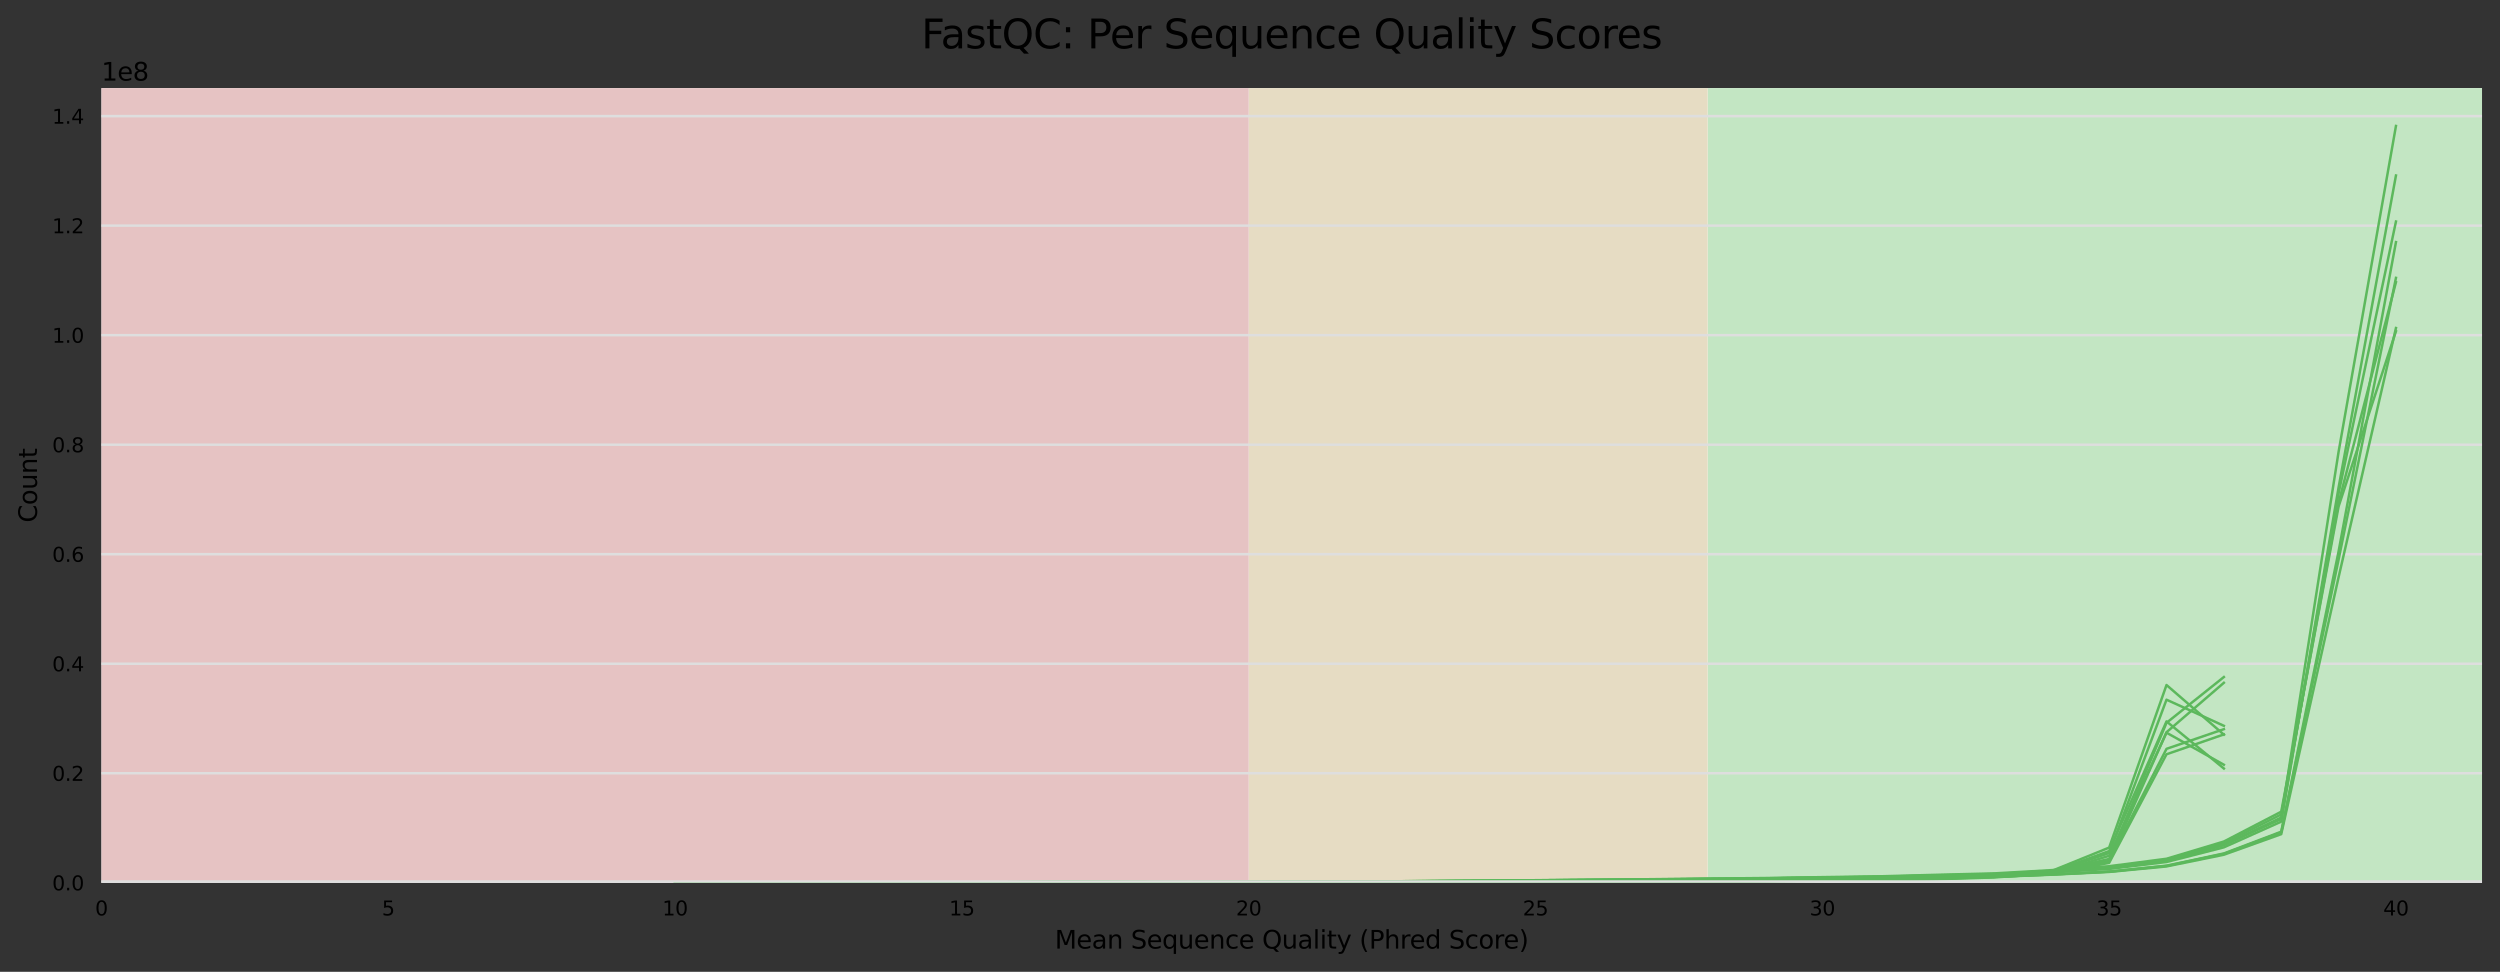 <?xml version="1.0" encoding="utf-8" standalone="no"?>
<!DOCTYPE svg PUBLIC "-//W3C//DTD SVG 1.1//EN"
  "http://www.w3.org/Graphics/SVG/1.1/DTD/svg11.dtd">
<svg xmlns:xlink="http://www.w3.org/1999/xlink" width="1000.341pt" height="388.845pt" viewBox="0 0 1000.341 388.845" xmlns="http://www.w3.org/2000/svg" version="1.1">
 <rect x="0" y="0" width="1000.341" height="388.845" fill="#333333" stroke="none"/>
 <defs>
  <style type="text/css">*{stroke-linejoin: round; stroke-linecap: butt}</style>
 </defs>
 <g id="figure_1">
  <g id="axes_1">
   <g id="patch_1">
    <path d="M 40.601 353.224 
L 993.141 353.224 
L 993.141 35.256 
L 40.601 35.256 
z
" style="fill: #ffffff"/>
   </g>
   <g id="patch_2">
    <path d="M 683.278 353.224 
L 2335.878 353.224 
L 2335.878 35.256 
L 683.278 35.256 
z
" clip-path="url(#pf4724f0c35)" style="fill: #c3e6c3"/>
   </g>
   <g id="patch_3">
    <path d="M 499.656 353.224 
L 683.278 353.224 
L 683.278 35.256 
L 499.656 35.256 
z
" clip-path="url(#pf4724f0c35)" style="fill: #e6dcc3"/>
   </g>
   <g id="patch_4">
    <path d="M 40.601 353.224 
L 499.656 353.224 
L 499.656 35.256 
L 40.601 35.256 
z
" clip-path="url(#pf4724f0c35)" style="fill: #e6c3c3"/>
   </g>
   <g id="matplotlib.axis_1">
    <g id="xtick_1">
     <g id="text_1">
      <!-- 0 -->
      <g transform="translate(38.056 366.303) scale(0.08 -0.08)">
       <defs>
        <path id="DejaVuSans-30" d="M 2034 4250 
Q 1547 4250 1301 3770 
Q 1056 3291 1056 2328 
Q 1056 1369 1301 889 
Q 1547 409 2034 409 
Q 2525 409 2770 889 
Q 3016 1369 3016 2328 
Q 3016 3291 2770 3770 
Q 2525 4250 2034 4250 
z
M 2034 4750 
Q 2819 4750 3233 4129 
Q 3647 3509 3647 2328 
Q 3647 1150 3233 529 
Q 2819 -91 2034 -91 
Q 1250 -91 836 529 
Q 422 1150 422 2328 
Q 422 3509 836 4129 
Q 1250 4750 2034 4750 
z
" transform="scale(0.016)"/>
       </defs>
       <use xlink:href="#DejaVuSans-30"/>
      </g>
     </g>
    </g>
    <g id="xtick_2">
     <g id="text_2">
      <!-- 5 -->
      <g transform="translate(152.819 366.303) scale(0.08 -0.08)">
       <defs>
        <path id="DejaVuSans-35" d="M 691 4666 
L 3169 4666 
L 3169 4134 
L 1269 4134 
L 1269 2991 
Q 1406 3038 1543 3061 
Q 1681 3084 1819 3084 
Q 2600 3084 3056 2656 
Q 3513 2228 3513 1497 
Q 3513 744 3044 326 
Q 2575 -91 1722 -91 
Q 1428 -91 1123 -41 
Q 819 9 494 109 
L 494 744 
Q 775 591 1075 516 
Q 1375 441 1709 441 
Q 2250 441 2565 725 
Q 2881 1009 2881 1497 
Q 2881 1984 2565 2268 
Q 2250 2553 1709 2553 
Q 1456 2553 1204 2497 
Q 953 2441 691 2322 
L 691 4666 
z
" transform="scale(0.016)"/>
       </defs>
       <use xlink:href="#DejaVuSans-35"/>
      </g>
     </g>
    </g>
    <g id="xtick_3">
     <g id="text_3">
      <!-- 10 -->
      <g transform="translate(265.038 366.303) scale(0.08 -0.08)">
       <defs>
        <path id="DejaVuSans-31" d="M 794 531 
L 1825 531 
L 1825 4091 
L 703 3866 
L 703 4441 
L 1819 4666 
L 2450 4666 
L 2450 531 
L 3481 531 
L 3481 0 
L 794 0 
L 794 531 
z
" transform="scale(0.016)"/>
       </defs>
       <use xlink:href="#DejaVuSans-31"/>
       <use xlink:href="#DejaVuSans-30" x="63.623"/>
      </g>
     </g>
    </g>
    <g id="xtick_4">
     <g id="text_4">
      <!-- 15 -->
      <g transform="translate(379.802 366.303) scale(0.08 -0.08)">
       <use xlink:href="#DejaVuSans-31"/>
       <use xlink:href="#DejaVuSans-35" x="63.623"/>
      </g>
     </g>
    </g>
    <g id="xtick_5">
     <g id="text_5">
      <!-- 20 -->
      <g transform="translate(494.566 366.303) scale(0.08 -0.08)">
       <defs>
        <path id="DejaVuSans-32" d="M 1228 531 
L 3431 531 
L 3431 0 
L 469 0 
L 469 531 
Q 828 903 1448 1529 
Q 2069 2156 2228 2338 
Q 2531 2678 2651 2914 
Q 2772 3150 2772 3378 
Q 2772 3750 2511 3984 
Q 2250 4219 1831 4219 
Q 1534 4219 1204 4116 
Q 875 4013 500 3803 
L 500 4441 
Q 881 4594 1212 4672 
Q 1544 4750 1819 4750 
Q 2544 4750 2975 4387 
Q 3406 4025 3406 3419 
Q 3406 3131 3298 2873 
Q 3191 2616 2906 2266 
Q 2828 2175 2409 1742 
Q 1991 1309 1228 531 
z
" transform="scale(0.016)"/>
       </defs>
       <use xlink:href="#DejaVuSans-32"/>
       <use xlink:href="#DejaVuSans-30" x="63.623"/>
      </g>
     </g>
    </g>
    <g id="xtick_6">
     <g id="text_6">
      <!-- 25 -->
      <g transform="translate(609.33 366.303) scale(0.08 -0.08)">
       <use xlink:href="#DejaVuSans-32"/>
       <use xlink:href="#DejaVuSans-35" x="63.623"/>
      </g>
     </g>
    </g>
    <g id="xtick_7">
     <g id="text_7">
      <!-- 30 -->
      <g transform="translate(724.094 366.303) scale(0.08 -0.08)">
       <defs>
        <path id="DejaVuSans-33" d="M 2597 2516 
Q 3050 2419 3304 2112 
Q 3559 1806 3559 1356 
Q 3559 666 3084 287 
Q 2609 -91 1734 -91 
Q 1441 -91 1130 -33 
Q 819 25 488 141 
L 488 750 
Q 750 597 1062 519 
Q 1375 441 1716 441 
Q 2309 441 2620 675 
Q 2931 909 2931 1356 
Q 2931 1769 2642 2001 
Q 2353 2234 1838 2234 
L 1294 2234 
L 1294 2753 
L 1863 2753 
Q 2328 2753 2575 2939 
Q 2822 3125 2822 3475 
Q 2822 3834 2567 4026 
Q 2313 4219 1838 4219 
Q 1578 4219 1281 4162 
Q 984 4106 628 3988 
L 628 4550 
Q 988 4650 1302 4700 
Q 1616 4750 1894 4750 
Q 2613 4750 3031 4423 
Q 3450 4097 3450 3541 
Q 3450 3153 3228 2886 
Q 3006 2619 2597 2516 
z
" transform="scale(0.016)"/>
       </defs>
       <use xlink:href="#DejaVuSans-33"/>
       <use xlink:href="#DejaVuSans-30" x="63.623"/>
      </g>
     </g>
    </g>
    <g id="xtick_8">
     <g id="text_8">
      <!-- 35 -->
      <g transform="translate(838.858 366.303) scale(0.08 -0.08)">
       <use xlink:href="#DejaVuSans-33"/>
       <use xlink:href="#DejaVuSans-35" x="63.623"/>
      </g>
     </g>
    </g>
    <g id="xtick_9">
     <g id="text_9">
      <!-- 40 -->
      <g transform="translate(953.621 366.303) scale(0.08 -0.08)">
       <defs>
        <path id="DejaVuSans-34" d="M 2419 4116 
L 825 1625 
L 2419 1625 
L 2419 4116 
z
M 2253 4666 
L 3047 4666 
L 3047 1625 
L 3713 1625 
L 3713 1100 
L 3047 1100 
L 3047 0 
L 2419 0 
L 2419 1100 
L 313 1100 
L 313 1709 
L 2253 4666 
z
" transform="scale(0.016)"/>
       </defs>
       <use xlink:href="#DejaVuSans-34"/>
       <use xlink:href="#DejaVuSans-30" x="63.623"/>
      </g>
     </g>
    </g>
    <g id="text_10">
     <!-- Mean Sequence Quality (Phred Score) -->
     <g transform="translate(422.078 379.565) scale(0.1 -0.1)">
      <defs>
       <path id="DejaVuSans-4d" d="M 628 4666 
L 1569 4666 
L 2759 1491 
L 3956 4666 
L 4897 4666 
L 4897 0 
L 4281 0 
L 4281 4097 
L 3078 897 
L 2444 897 
L 1241 4097 
L 1241 0 
L 628 0 
L 628 4666 
z
" transform="scale(0.016)"/>
       <path id="DejaVuSans-65" d="M 3597 1894 
L 3597 1613 
L 953 1613 
Q 991 1019 1311 708 
Q 1631 397 2203 397 
Q 2534 397 2845 478 
Q 3156 559 3463 722 
L 3463 178 
Q 3153 47 2828 -22 
Q 2503 -91 2169 -91 
Q 1331 -91 842 396 
Q 353 884 353 1716 
Q 353 2575 817 3079 
Q 1281 3584 2069 3584 
Q 2775 3584 3186 3129 
Q 3597 2675 3597 1894 
z
M 3022 2063 
Q 3016 2534 2758 2815 
Q 2500 3097 2075 3097 
Q 1594 3097 1305 2825 
Q 1016 2553 972 2059 
L 3022 2063 
z
" transform="scale(0.016)"/>
       <path id="DejaVuSans-61" d="M 2194 1759 
Q 1497 1759 1228 1600 
Q 959 1441 959 1056 
Q 959 750 1161 570 
Q 1363 391 1709 391 
Q 2188 391 2477 730 
Q 2766 1069 2766 1631 
L 2766 1759 
L 2194 1759 
z
M 3341 1997 
L 3341 0 
L 2766 0 
L 2766 531 
Q 2569 213 2275 61 
Q 1981 -91 1556 -91 
Q 1019 -91 701 211 
Q 384 513 384 1019 
Q 384 1609 779 1909 
Q 1175 2209 1959 2209 
L 2766 2209 
L 2766 2266 
Q 2766 2663 2505 2880 
Q 2244 3097 1772 3097 
Q 1472 3097 1187 3025 
Q 903 2953 641 2809 
L 641 3341 
Q 956 3463 1253 3523 
Q 1550 3584 1831 3584 
Q 2591 3584 2966 3190 
Q 3341 2797 3341 1997 
z
" transform="scale(0.016)"/>
       <path id="DejaVuSans-6e" d="M 3513 2113 
L 3513 0 
L 2938 0 
L 2938 2094 
Q 2938 2591 2744 2837 
Q 2550 3084 2163 3084 
Q 1697 3084 1428 2787 
Q 1159 2491 1159 1978 
L 1159 0 
L 581 0 
L 581 3500 
L 1159 3500 
L 1159 2956 
Q 1366 3272 1645 3428 
Q 1925 3584 2291 3584 
Q 2894 3584 3203 3211 
Q 3513 2838 3513 2113 
z
" transform="scale(0.016)"/>
       <path id="DejaVuSans-20" transform="scale(0.016)"/>
       <path id="DejaVuSans-53" d="M 3425 4513 
L 3425 3897 
Q 3066 4069 2747 4153 
Q 2428 4238 2131 4238 
Q 1616 4238 1336 4038 
Q 1056 3838 1056 3469 
Q 1056 3159 1242 3001 
Q 1428 2844 1947 2747 
L 2328 2669 
Q 3034 2534 3370 2195 
Q 3706 1856 3706 1288 
Q 3706 609 3251 259 
Q 2797 -91 1919 -91 
Q 1588 -91 1214 -16 
Q 841 59 441 206 
L 441 856 
Q 825 641 1194 531 
Q 1563 422 1919 422 
Q 2459 422 2753 634 
Q 3047 847 3047 1241 
Q 3047 1584 2836 1778 
Q 2625 1972 2144 2069 
L 1759 2144 
Q 1053 2284 737 2584 
Q 422 2884 422 3419 
Q 422 4038 858 4394 
Q 1294 4750 2059 4750 
Q 2388 4750 2728 4690 
Q 3069 4631 3425 4513 
z
" transform="scale(0.016)"/>
       <path id="DejaVuSans-71" d="M 947 1747 
Q 947 1113 1208 752 
Q 1469 391 1925 391 
Q 2381 391 2643 752 
Q 2906 1113 2906 1747 
Q 2906 2381 2643 2742 
Q 2381 3103 1925 3103 
Q 1469 3103 1208 2742 
Q 947 2381 947 1747 
z
M 2906 525 
Q 2725 213 2448 61 
Q 2172 -91 1784 -91 
Q 1150 -91 751 415 
Q 353 922 353 1747 
Q 353 2572 751 3078 
Q 1150 3584 1784 3584 
Q 2172 3584 2448 3432 
Q 2725 3281 2906 2969 
L 2906 3500 
L 3481 3500 
L 3481 -1331 
L 2906 -1331 
L 2906 525 
z
" transform="scale(0.016)"/>
       <path id="DejaVuSans-75" d="M 544 1381 
L 544 3500 
L 1119 3500 
L 1119 1403 
Q 1119 906 1312 657 
Q 1506 409 1894 409 
Q 2359 409 2629 706 
Q 2900 1003 2900 1516 
L 2900 3500 
L 3475 3500 
L 3475 0 
L 2900 0 
L 2900 538 
Q 2691 219 2414 64 
Q 2138 -91 1772 -91 
Q 1169 -91 856 284 
Q 544 659 544 1381 
z
M 1991 3584 
L 1991 3584 
z
" transform="scale(0.016)"/>
       <path id="DejaVuSans-63" d="M 3122 3366 
L 3122 2828 
Q 2878 2963 2633 3030 
Q 2388 3097 2138 3097 
Q 1578 3097 1268 2742 
Q 959 2388 959 1747 
Q 959 1106 1268 751 
Q 1578 397 2138 397 
Q 2388 397 2633 464 
Q 2878 531 3122 666 
L 3122 134 
Q 2881 22 2623 -34 
Q 2366 -91 2075 -91 
Q 1284 -91 818 406 
Q 353 903 353 1747 
Q 353 2603 823 3093 
Q 1294 3584 2113 3584 
Q 2378 3584 2631 3529 
Q 2884 3475 3122 3366 
z
" transform="scale(0.016)"/>
       <path id="DejaVuSans-51" d="M 2522 4238 
Q 1834 4238 1429 3725 
Q 1025 3213 1025 2328 
Q 1025 1447 1429 934 
Q 1834 422 2522 422 
Q 3209 422 3611 934 
Q 4013 1447 4013 2328 
Q 4013 3213 3611 3725 
Q 3209 4238 2522 4238 
z
M 3406 84 
L 4238 -825 
L 3475 -825 
L 2784 -78 
Q 2681 -84 2626 -87 
Q 2572 -91 2522 -91 
Q 1538 -91 948 567 
Q 359 1225 359 2328 
Q 359 3434 948 4092 
Q 1538 4750 2522 4750 
Q 3503 4750 4090 4092 
Q 4678 3434 4678 2328 
Q 4678 1516 4351 937 
Q 4025 359 3406 84 
z
" transform="scale(0.016)"/>
       <path id="DejaVuSans-6c" d="M 603 4863 
L 1178 4863 
L 1178 0 
L 603 0 
L 603 4863 
z
" transform="scale(0.016)"/>
       <path id="DejaVuSans-69" d="M 603 3500 
L 1178 3500 
L 1178 0 
L 603 0 
L 603 3500 
z
M 603 4863 
L 1178 4863 
L 1178 4134 
L 603 4134 
L 603 4863 
z
" transform="scale(0.016)"/>
       <path id="DejaVuSans-74" d="M 1172 4494 
L 1172 3500 
L 2356 3500 
L 2356 3053 
L 1172 3053 
L 1172 1153 
Q 1172 725 1289 603 
Q 1406 481 1766 481 
L 2356 481 
L 2356 0 
L 1766 0 
Q 1100 0 847 248 
Q 594 497 594 1153 
L 594 3053 
L 172 3053 
L 172 3500 
L 594 3500 
L 594 4494 
L 1172 4494 
z
" transform="scale(0.016)"/>
       <path id="DejaVuSans-79" d="M 2059 -325 
Q 1816 -950 1584 -1140 
Q 1353 -1331 966 -1331 
L 506 -1331 
L 506 -850 
L 844 -850 
Q 1081 -850 1212 -737 
Q 1344 -625 1503 -206 
L 1606 56 
L 191 3500 
L 800 3500 
L 1894 763 
L 2988 3500 
L 3597 3500 
L 2059 -325 
z
" transform="scale(0.016)"/>
       <path id="DejaVuSans-28" d="M 1984 4856 
Q 1566 4138 1362 3434 
Q 1159 2731 1159 2009 
Q 1159 1288 1364 580 
Q 1569 -128 1984 -844 
L 1484 -844 
Q 1016 -109 783 600 
Q 550 1309 550 2009 
Q 550 2706 781 3412 
Q 1013 4119 1484 4856 
L 1984 4856 
z
" transform="scale(0.016)"/>
       <path id="DejaVuSans-50" d="M 1259 4147 
L 1259 2394 
L 2053 2394 
Q 2494 2394 2734 2622 
Q 2975 2850 2975 3272 
Q 2975 3691 2734 3919 
Q 2494 4147 2053 4147 
L 1259 4147 
z
M 628 4666 
L 2053 4666 
Q 2838 4666 3239 4311 
Q 3641 3956 3641 3272 
Q 3641 2581 3239 2228 
Q 2838 1875 2053 1875 
L 1259 1875 
L 1259 0 
L 628 0 
L 628 4666 
z
" transform="scale(0.016)"/>
       <path id="DejaVuSans-68" d="M 3513 2113 
L 3513 0 
L 2938 0 
L 2938 2094 
Q 2938 2591 2744 2837 
Q 2550 3084 2163 3084 
Q 1697 3084 1428 2787 
Q 1159 2491 1159 1978 
L 1159 0 
L 581 0 
L 581 4863 
L 1159 4863 
L 1159 2956 
Q 1366 3272 1645 3428 
Q 1925 3584 2291 3584 
Q 2894 3584 3203 3211 
Q 3513 2838 3513 2113 
z
" transform="scale(0.016)"/>
       <path id="DejaVuSans-72" d="M 2631 2963 
Q 2534 3019 2420 3045 
Q 2306 3072 2169 3072 
Q 1681 3072 1420 2755 
Q 1159 2438 1159 1844 
L 1159 0 
L 581 0 
L 581 3500 
L 1159 3500 
L 1159 2956 
Q 1341 3275 1631 3429 
Q 1922 3584 2338 3584 
Q 2397 3584 2469 3576 
Q 2541 3569 2628 3553 
L 2631 2963 
z
" transform="scale(0.016)"/>
       <path id="DejaVuSans-64" d="M 2906 2969 
L 2906 4863 
L 3481 4863 
L 3481 0 
L 2906 0 
L 2906 525 
Q 2725 213 2448 61 
Q 2172 -91 1784 -91 
Q 1150 -91 751 415 
Q 353 922 353 1747 
Q 353 2572 751 3078 
Q 1150 3584 1784 3584 
Q 2172 3584 2448 3432 
Q 2725 3281 2906 2969 
z
M 947 1747 
Q 947 1113 1208 752 
Q 1469 391 1925 391 
Q 2381 391 2643 752 
Q 2906 1113 2906 1747 
Q 2906 2381 2643 2742 
Q 2381 3103 1925 3103 
Q 1469 3103 1208 2742 
Q 947 2381 947 1747 
z
" transform="scale(0.016)"/>
       <path id="DejaVuSans-6f" d="M 1959 3097 
Q 1497 3097 1228 2736 
Q 959 2375 959 1747 
Q 959 1119 1226 758 
Q 1494 397 1959 397 
Q 2419 397 2687 759 
Q 2956 1122 2956 1747 
Q 2956 2369 2687 2733 
Q 2419 3097 1959 3097 
z
M 1959 3584 
Q 2709 3584 3137 3096 
Q 3566 2609 3566 1747 
Q 3566 888 3137 398 
Q 2709 -91 1959 -91 
Q 1206 -91 779 398 
Q 353 888 353 1747 
Q 353 2609 779 3096 
Q 1206 3584 1959 3584 
z
" transform="scale(0.016)"/>
       <path id="DejaVuSans-29" d="M 513 4856 
L 1013 4856 
Q 1481 4119 1714 3412 
Q 1947 2706 1947 2009 
Q 1947 1309 1714 600 
Q 1481 -109 1013 -844 
L 513 -844 
Q 928 -128 1133 580 
Q 1338 1288 1338 2009 
Q 1338 2731 1133 3434 
Q 928 4138 513 4856 
z
" transform="scale(0.016)"/>
      </defs>
      <use xlink:href="#DejaVuSans-4d"/>
      <use xlink:href="#DejaVuSans-65" x="86.279"/>
      <use xlink:href="#DejaVuSans-61" x="147.803"/>
      <use xlink:href="#DejaVuSans-6e" x="209.082"/>
      <use xlink:href="#DejaVuSans-20" x="272.461"/>
      <use xlink:href="#DejaVuSans-53" x="304.248"/>
      <use xlink:href="#DejaVuSans-65" x="367.725"/>
      <use xlink:href="#DejaVuSans-71" x="429.248"/>
      <use xlink:href="#DejaVuSans-75" x="492.725"/>
      <use xlink:href="#DejaVuSans-65" x="556.104"/>
      <use xlink:href="#DejaVuSans-6e" x="617.627"/>
      <use xlink:href="#DejaVuSans-63" x="681.006"/>
      <use xlink:href="#DejaVuSans-65" x="735.986"/>
      <use xlink:href="#DejaVuSans-20" x="797.51"/>
      <use xlink:href="#DejaVuSans-51" x="829.297"/>
      <use xlink:href="#DejaVuSans-75" x="908.008"/>
      <use xlink:href="#DejaVuSans-61" x="971.387"/>
      <use xlink:href="#DejaVuSans-6c" x="1032.666"/>
      <use xlink:href="#DejaVuSans-69" x="1060.449"/>
      <use xlink:href="#DejaVuSans-74" x="1088.232"/>
      <use xlink:href="#DejaVuSans-79" x="1127.441"/>
      <use xlink:href="#DejaVuSans-20" x="1186.621"/>
      <use xlink:href="#DejaVuSans-28" x="1218.408"/>
      <use xlink:href="#DejaVuSans-50" x="1257.422"/>
      <use xlink:href="#DejaVuSans-68" x="1317.725"/>
      <use xlink:href="#DejaVuSans-72" x="1381.104"/>
      <use xlink:href="#DejaVuSans-65" x="1419.967"/>
      <use xlink:href="#DejaVuSans-64" x="1481.49"/>
      <use xlink:href="#DejaVuSans-20" x="1544.967"/>
      <use xlink:href="#DejaVuSans-53" x="1576.754"/>
      <use xlink:href="#DejaVuSans-63" x="1640.23"/>
      <use xlink:href="#DejaVuSans-6f" x="1695.211"/>
      <use xlink:href="#DejaVuSans-72" x="1756.393"/>
      <use xlink:href="#DejaVuSans-65" x="1795.256"/>
      <use xlink:href="#DejaVuSans-29" x="1856.779"/>
     </g>
    </g>
   </g>
   <g id="matplotlib.axis_2">
    <g id="ytick_1">
     <g id="line2d_1">
      <path d="M 40.601 353.224 
L 993.141 353.224 
" clip-path="url(#pf4724f0c35)" style="fill: none; stroke: #dedede; stroke-linecap: square"/>
     </g>
     <g id="text_11">
      <!-- 0.0 -->
      <g transform="translate(20.878 356.263) scale(0.08 -0.08)">
       <defs>
        <path id="DejaVuSans-2e" d="M 684 794 
L 1344 794 
L 1344 0 
L 684 0 
L 684 794 
z
" transform="scale(0.016)"/>
       </defs>
       <use xlink:href="#DejaVuSans-30"/>
       <use xlink:href="#DejaVuSans-2e" x="63.623"/>
       <use xlink:href="#DejaVuSans-30" x="95.41"/>
      </g>
     </g>
    </g>
    <g id="ytick_2">
     <g id="line2d_2">
      <path d="M 40.601 309.401 
L 993.141 309.401 
" clip-path="url(#pf4724f0c35)" style="fill: none; stroke: #dedede; stroke-linecap: square"/>
     </g>
     <g id="text_12">
      <!-- 0.2 -->
      <g transform="translate(20.878 312.441) scale(0.08 -0.08)">
       <use xlink:href="#DejaVuSans-30"/>
       <use xlink:href="#DejaVuSans-2e" x="63.623"/>
       <use xlink:href="#DejaVuSans-32" x="95.41"/>
      </g>
     </g>
    </g>
    <g id="ytick_3">
     <g id="line2d_3">
      <path d="M 40.601 265.579 
L 993.141 265.579 
" clip-path="url(#pf4724f0c35)" style="fill: none; stroke: #dedede; stroke-linecap: square"/>
     </g>
     <g id="text_13">
      <!-- 0.4 -->
      <g transform="translate(20.878 268.618) scale(0.08 -0.08)">
       <use xlink:href="#DejaVuSans-30"/>
       <use xlink:href="#DejaVuSans-2e" x="63.623"/>
       <use xlink:href="#DejaVuSans-34" x="95.41"/>
      </g>
     </g>
    </g>
    <g id="ytick_4">
     <g id="line2d_4">
      <path d="M 40.601 221.757 
L 993.141 221.757 
" clip-path="url(#pf4724f0c35)" style="fill: none; stroke: #dedede; stroke-linecap: square"/>
     </g>
     <g id="text_14">
      <!-- 0.6 -->
      <g transform="translate(20.878 224.796) scale(0.08 -0.08)">
       <defs>
        <path id="DejaVuSans-36" d="M 2113 2584 
Q 1688 2584 1439 2293 
Q 1191 2003 1191 1497 
Q 1191 994 1439 701 
Q 1688 409 2113 409 
Q 2538 409 2786 701 
Q 3034 994 3034 1497 
Q 3034 2003 2786 2293 
Q 2538 2584 2113 2584 
z
M 3366 4563 
L 3366 3988 
Q 3128 4100 2886 4159 
Q 2644 4219 2406 4219 
Q 1781 4219 1451 3797 
Q 1122 3375 1075 2522 
Q 1259 2794 1537 2939 
Q 1816 3084 2150 3084 
Q 2853 3084 3261 2657 
Q 3669 2231 3669 1497 
Q 3669 778 3244 343 
Q 2819 -91 2113 -91 
Q 1303 -91 875 529 
Q 447 1150 447 2328 
Q 447 3434 972 4092 
Q 1497 4750 2381 4750 
Q 2619 4750 2861 4703 
Q 3103 4656 3366 4563 
z
" transform="scale(0.016)"/>
       </defs>
       <use xlink:href="#DejaVuSans-30"/>
       <use xlink:href="#DejaVuSans-2e" x="63.623"/>
       <use xlink:href="#DejaVuSans-36" x="95.41"/>
      </g>
     </g>
    </g>
    <g id="ytick_5">
     <g id="line2d_5">
      <path d="M 40.601 177.934 
L 993.141 177.934 
" clip-path="url(#pf4724f0c35)" style="fill: none; stroke: #dedede; stroke-linecap: square"/>
     </g>
     <g id="text_15">
      <!-- 0.8 -->
      <g transform="translate(20.878 180.973) scale(0.08 -0.08)">
       <defs>
        <path id="DejaVuSans-38" d="M 2034 2216 
Q 1584 2216 1326 1975 
Q 1069 1734 1069 1313 
Q 1069 891 1326 650 
Q 1584 409 2034 409 
Q 2484 409 2743 651 
Q 3003 894 3003 1313 
Q 3003 1734 2745 1975 
Q 2488 2216 2034 2216 
z
M 1403 2484 
Q 997 2584 770 2862 
Q 544 3141 544 3541 
Q 544 4100 942 4425 
Q 1341 4750 2034 4750 
Q 2731 4750 3128 4425 
Q 3525 4100 3525 3541 
Q 3525 3141 3298 2862 
Q 3072 2584 2669 2484 
Q 3125 2378 3379 2068 
Q 3634 1759 3634 1313 
Q 3634 634 3220 271 
Q 2806 -91 2034 -91 
Q 1263 -91 848 271 
Q 434 634 434 1313 
Q 434 1759 690 2068 
Q 947 2378 1403 2484 
z
M 1172 3481 
Q 1172 3119 1398 2916 
Q 1625 2713 2034 2713 
Q 2441 2713 2670 2916 
Q 2900 3119 2900 3481 
Q 2900 3844 2670 4047 
Q 2441 4250 2034 4250 
Q 1625 4250 1398 4047 
Q 1172 3844 1172 3481 
z
" transform="scale(0.016)"/>
       </defs>
       <use xlink:href="#DejaVuSans-30"/>
       <use xlink:href="#DejaVuSans-2e" x="63.623"/>
       <use xlink:href="#DejaVuSans-38" x="95.41"/>
      </g>
     </g>
    </g>
    <g id="ytick_6">
     <g id="line2d_6">
      <path d="M 40.601 134.112 
L 993.141 134.112 
" clip-path="url(#pf4724f0c35)" style="fill: none; stroke: #dedede; stroke-linecap: square"/>
     </g>
     <g id="text_16">
      <!-- 1.0 -->
      <g transform="translate(20.878 137.151) scale(0.08 -0.08)">
       <use xlink:href="#DejaVuSans-31"/>
       <use xlink:href="#DejaVuSans-2e" x="63.623"/>
       <use xlink:href="#DejaVuSans-30" x="95.41"/>
      </g>
     </g>
    </g>
    <g id="ytick_7">
     <g id="line2d_7">
      <path d="M 40.601 90.289 
L 993.141 90.289 
" clip-path="url(#pf4724f0c35)" style="fill: none; stroke: #dedede; stroke-linecap: square"/>
     </g>
     <g id="text_17">
      <!-- 1.2 -->
      <g transform="translate(20.878 93.329) scale(0.08 -0.08)">
       <use xlink:href="#DejaVuSans-31"/>
       <use xlink:href="#DejaVuSans-2e" x="63.623"/>
       <use xlink:href="#DejaVuSans-32" x="95.41"/>
      </g>
     </g>
    </g>
    <g id="ytick_8">
     <g id="line2d_8">
      <path d="M 40.601 46.467 
L 993.141 46.467 
" clip-path="url(#pf4724f0c35)" style="fill: none; stroke: #dedede; stroke-linecap: square"/>
     </g>
     <g id="text_18">
      <!-- 1.4 -->
      <g transform="translate(20.878 49.506) scale(0.08 -0.08)">
       <use xlink:href="#DejaVuSans-31"/>
       <use xlink:href="#DejaVuSans-2e" x="63.623"/>
       <use xlink:href="#DejaVuSans-34" x="95.41"/>
      </g>
     </g>
    </g>
    <g id="text_19">
     <!-- Count -->
     <g transform="translate(14.798 209.088) rotate(-90) scale(0.1 -0.1)">
      <defs>
       <path id="DejaVuSans-43" d="M 4122 4306 
L 4122 3641 
Q 3803 3938 3442 4084 
Q 3081 4231 2675 4231 
Q 1875 4231 1450 3742 
Q 1025 3253 1025 2328 
Q 1025 1406 1450 917 
Q 1875 428 2675 428 
Q 3081 428 3442 575 
Q 3803 722 4122 1019 
L 4122 359 
Q 3791 134 3420 21 
Q 3050 -91 2638 -91 
Q 1578 -91 968 557 
Q 359 1206 359 2328 
Q 359 3453 968 4101 
Q 1578 4750 2638 4750 
Q 3056 4750 3426 4639 
Q 3797 4528 4122 4306 
z
" transform="scale(0.016)"/>
      </defs>
      <use xlink:href="#DejaVuSans-43"/>
      <use xlink:href="#DejaVuSans-6f" x="69.824"/>
      <use xlink:href="#DejaVuSans-75" x="131.006"/>
      <use xlink:href="#DejaVuSans-6e" x="194.385"/>
      <use xlink:href="#DejaVuSans-74" x="257.764"/>
     </g>
    </g>
    <g id="text_20">
     <!-- 1e8 -->
     <g transform="translate(40.601 32.256) scale(0.1 -0.1)">
      <use xlink:href="#DejaVuSans-31"/>
      <use xlink:href="#DejaVuSans-65" x="63.623"/>
      <use xlink:href="#DejaVuSans-38" x="125.146"/>
     </g>
    </g>
   </g>
   <g id="line2d_9">
    <path d="M 384.892 353.224 
L 407.845 353.224 
L 430.798 353.224 
L 453.751 353.224 
L 476.703 353.224 
L 499.656 353.223 
L 522.609 353.221 
L 545.562 353.217 
L 568.514 353.207 
L 591.467 353.186 
L 614.42 353.141 
L 637.373 353.062 
L 660.325 352.93 
L 683.278 352.75 
L 706.231 352.467 
L 729.184 352.152 
L 752.137 351.734 
L 775.089 351.27 
L 798.042 350.548 
L 820.995 349.257 
L 843.948 344.42 
L 866.9 299.635 
L 889.853 291.759 
" clip-path="url(#pf4724f0c35)" style="fill: none; stroke: #5cb85c; stroke-linecap: square"/>
   </g>
   <g id="line2d_10">
    <path d="M 293.081 353.224 
L 316.034 353.224 
L 338.987 353.223 
L 361.939 353.22 
L 384.892 353.213 
L 407.845 353.202 
L 430.798 353.188 
L 453.751 353.169 
L 476.703 353.142 
L 499.656 353.111 
L 522.609 353.073 
L 545.562 353.042 
L 568.514 353.009 
L 591.467 352.987 
L 614.42 352.941 
L 637.373 352.889 
L 660.325 352.798 
L 683.278 352.694 
L 706.231 352.524 
L 729.184 352.342 
L 752.137 352.034 
L 775.089 351.606 
L 798.042 350.759 
L 820.995 348.854 
L 843.948 340.55 
L 866.9 288.668 
L 889.853 307.507 
" clip-path="url(#pf4724f0c35)" style="fill: none; stroke: #5cb85c; stroke-linecap: square"/>
   </g>
   <g id="line2d_11">
    <path d="M 407.845 353.224 
L 430.798 353.224 
L 453.751 353.224 
L 476.703 353.224 
L 499.656 353.223 
L 522.609 353.222 
L 545.562 353.217 
L 568.514 353.207 
L 591.467 353.185 
L 614.42 353.135 
L 637.373 353.05 
L 660.325 352.899 
L 683.278 352.691 
L 706.231 352.374 
L 729.184 352.027 
L 752.137 351.569 
L 775.089 351.064 
L 798.042 350.286 
L 820.995 348.946 
L 843.948 343.698 
L 866.9 289.221 
L 889.853 270.902 
" clip-path="url(#pf4724f0c35)" style="fill: none; stroke: #5cb85c; stroke-linecap: square"/>
   </g>
   <g id="line2d_12">
    <path d="M 270.128 353.224 
L 293.081 353.224 
L 316.034 353.223 
L 338.987 353.219 
L 361.939 353.21 
L 384.892 353.189 
L 407.845 353.158 
L 430.798 353.115 
L 453.751 353.059 
L 476.703 352.983 
L 499.656 352.898 
L 522.609 352.802 
L 545.562 352.751 
L 568.514 352.719 
L 591.467 352.75 
L 614.42 352.738 
L 637.373 352.722 
L 660.325 352.647 
L 683.278 352.555 
L 706.231 352.379 
L 729.184 352.185 
L 752.137 351.853 
L 775.089 351.395 
L 798.042 350.491 
L 820.995 348.462 
L 843.948 339.149 
L 866.9 274.104 
L 889.853 293.952 
" clip-path="url(#pf4724f0c35)" style="fill: none; stroke: #5cb85c; stroke-linecap: square"/>
   </g>
   <g id="line2d_13">
    <path d="M 270.128 353.224 
L 293.081 353.224 
L 316.034 353.224 
L 338.987 353.222 
L 361.939 353.207 
L 384.892 353.14 
L 407.845 353.031 
L 430.798 352.971 
L 453.751 353.014 
L 476.703 353.049 
L 499.656 353.035 
L 522.609 352.979 
L 545.562 352.908 
L 568.514 352.808 
L 591.467 352.706 
L 614.42 352.588 
L 637.373 352.467 
L 660.325 352.351 
L 683.278 352.206 
L 706.231 352.063 
L 729.184 351.844 
L 752.137 351.65 
L 775.089 351.263 
L 798.042 350.886 
L 820.995 349.995 
L 843.948 348.894 
L 866.9 346.69 
L 889.853 342.009 
L 912.806 333.775 
L 935.759 230.929 
L 958.711 131.247 
" clip-path="url(#pf4724f0c35)" style="fill: none; stroke: #5cb85c; stroke-linecap: square"/>
   </g>
   <g id="line2d_14">
    <path d="M 270.128 353.224 
L 293.081 353.224 
L 316.034 353.224 
L 338.987 353.221 
L 361.939 353.203 
L 384.892 353.121 
L 407.845 352.98 
L 430.798 352.901 
L 453.751 352.947 
L 476.703 352.974 
L 499.656 352.93 
L 522.609 352.831 
L 545.562 352.708 
L 568.514 352.569 
L 591.467 352.405 
L 614.42 352.25 
L 637.373 352.049 
L 660.325 351.878 
L 683.278 351.646 
L 706.231 351.448 
L 729.184 351.122 
L 752.137 350.806 
L 775.089 350.245 
L 798.042 349.705 
L 820.995 348.462 
L 843.948 346.957 
L 866.9 344.027 
L 889.853 337.425 
L 912.806 325.898 
L 935.759 201.141 
L 958.711 112.913 
" clip-path="url(#pf4724f0c35)" style="fill: none; stroke: #5cb85c; stroke-linecap: square"/>
   </g>
   <g id="line2d_15">
    <path d="M 270.128 353.224 
L 293.081 353.224 
L 316.034 353.224 
L 338.987 353.222 
L 361.939 353.204 
L 384.892 353.133 
L 407.845 353.01 
L 430.798 352.94 
L 453.751 352.985 
L 476.703 353.028 
L 499.656 353.02 
L 522.609 352.964 
L 545.562 352.896 
L 568.514 352.791 
L 591.467 352.69 
L 614.42 352.567 
L 637.373 352.446 
L 660.325 352.332 
L 683.278 352.188 
L 706.231 352.045 
L 729.184 351.825 
L 752.137 351.622 
L 775.089 351.226 
L 798.042 350.835 
L 820.995 349.915 
L 843.948 348.745 
L 866.9 346.385 
L 889.853 341.491 
L 912.806 332.785 
L 935.759 220.612 
L 958.711 96.877 
" clip-path="url(#pf4724f0c35)" style="fill: none; stroke: #5cb85c; stroke-linecap: square"/>
   </g>
   <g id="line2d_16">
    <path d="M 270.128 353.224 
L 293.081 353.224 
L 316.034 353.224 
L 338.987 353.221 
L 361.939 353.205 
L 384.892 353.137 
L 407.845 353.02 
L 430.798 352.954 
L 453.751 353 
L 476.703 353.036 
L 499.656 353.021 
L 522.609 352.961 
L 545.562 352.885 
L 568.514 352.776 
L 591.467 352.672 
L 614.42 352.547 
L 637.373 352.425 
L 660.325 352.308 
L 683.278 352.163 
L 706.231 352.017 
L 729.184 351.796 
L 752.137 351.591 
L 775.089 351.196 
L 798.042 350.815 
L 820.995 349.907 
L 843.948 348.775 
L 866.9 346.477 
L 889.853 341.651 
L 912.806 333.041 
L 935.759 223.899 
L 958.711 111.18 
" clip-path="url(#pf4724f0c35)" style="fill: none; stroke: #5cb85c; stroke-linecap: square"/>
   </g>
   <g id="line2d_17">
    <path d="M 384.892 353.224 
L 407.845 353.224 
L 430.798 353.224 
L 453.751 353.224 
L 476.703 353.224 
L 499.656 353.223 
L 522.609 353.221 
L 545.562 353.216 
L 568.514 353.203 
L 591.467 353.176 
L 614.42 353.121 
L 637.373 353.028 
L 660.325 352.874 
L 683.278 352.678 
L 706.231 352.383 
L 729.184 352.075 
L 752.137 351.661 
L 775.089 351.211 
L 798.042 350.525 
L 820.995 349.357 
L 843.948 344.671 
L 866.9 292.981 
L 889.853 273.208 
" clip-path="url(#pf4724f0c35)" style="fill: none; stroke: #5cb85c; stroke-linecap: square"/>
   </g>
   <g id="line2d_18">
    <path d="M 293.081 353.224 
L 316.034 353.224 
L 338.987 353.222 
L 361.939 353.217 
L 384.892 353.204 
L 407.845 353.186 
L 430.798 353.159 
L 453.751 353.125 
L 476.703 353.074 
L 499.656 353.015 
L 522.609 352.946 
L 545.562 352.91 
L 568.514 352.886 
L 591.467 352.894 
L 614.42 352.868 
L 637.373 352.837 
L 660.325 352.767 
L 683.278 352.684 
L 706.231 352.527 
L 729.184 352.358 
L 752.137 352.063 
L 775.089 351.656 
L 798.042 350.883 
L 820.995 349.173 
L 843.948 341.33 
L 866.9 279.974 
L 889.853 290.424 
" clip-path="url(#pf4724f0c35)" style="fill: none; stroke: #5cb85c; stroke-linecap: square"/>
   </g>
   <g id="line2d_19">
    <path d="M 270.128 353.224 
L 293.081 353.224 
L 316.034 353.224 
L 338.987 353.222 
L 361.939 353.204 
L 384.892 353.123 
L 407.845 352.989 
L 430.798 352.917 
L 453.751 352.967 
L 476.703 353.006 
L 499.656 352.989 
L 522.609 352.918 
L 545.562 352.824 
L 568.514 352.698 
L 591.467 352.566 
L 614.42 352.416 
L 637.373 352.257 
L 660.325 352.106 
L 683.278 351.909 
L 706.231 351.706 
L 729.184 351.416 
L 752.137 351.154 
L 775.089 350.666 
L 798.042 350.195 
L 820.995 349.079 
L 843.948 347.698 
L 866.9 344.92 
L 889.853 339.048 
L 912.806 328.76 
L 935.759 195.018 
L 958.711 70.221 
" clip-path="url(#pf4724f0c35)" style="fill: none; stroke: #5cb85c; stroke-linecap: square"/>
   </g>
   <g id="line2d_20">
    <path d="M 270.128 353.224 
L 293.081 353.224 
L 316.034 353.224 
L 338.987 353.22 
L 361.939 353.195 
L 384.892 353.089 
L 407.845 352.921 
L 430.798 352.826 
L 453.751 352.888 
L 476.703 352.945 
L 499.656 352.929 
L 522.609 352.841 
L 545.562 352.734 
L 568.514 352.573 
L 591.467 352.424 
L 614.42 352.246 
L 637.373 352.083 
L 660.325 351.912 
L 683.278 351.714 
L 706.231 351.494 
L 729.184 351.186 
L 752.137 350.902 
L 775.089 350.371 
L 798.042 349.881 
L 820.995 348.688 
L 843.948 347.28 
L 866.9 344.307 
L 889.853 338.064 
L 912.806 327.126 
L 935.759 180.756 
L 958.711 50.397 
" clip-path="url(#pf4724f0c35)" style="fill: none; stroke: #5cb85c; stroke-linecap: square"/>
   </g>
   <g id="line2d_21">
    <path d="M 293.081 353.224 
L 316.034 353.224 
L 338.987 353.222 
L 361.939 353.207 
L 384.892 353.137 
L 407.845 353.018 
L 430.798 352.954 
L 453.751 352.997 
L 476.703 353.008 
L 499.656 352.955 
L 522.609 352.849 
L 545.562 352.713 
L 568.514 352.557 
L 591.467 352.371 
L 614.42 352.204 
L 637.373 351.987 
L 660.325 351.803 
L 683.278 351.552 
L 706.231 351.331 
L 729.184 350.975 
L 752.137 350.644 
L 775.089 350.035 
L 798.042 349.469 
L 820.995 348.163 
L 843.948 346.6 
L 866.9 343.615 
L 889.853 336.718 
L 912.806 324.786 
L 935.759 202.651 
L 958.711 132.552 
" clip-path="url(#pf4724f0c35)" style="fill: none; stroke: #5cb85c; stroke-linecap: square"/>
   </g>
   <g id="line2d_22">
    <path d="M 293.081 353.224 
L 316.034 353.224 
L 338.987 353.222 
L 361.939 353.205 
L 384.892 353.132 
L 407.845 353.006 
L 430.798 352.93 
L 453.751 352.974 
L 476.703 353.004 
L 499.656 352.98 
L 522.609 352.896 
L 545.562 352.785 
L 568.514 352.636 
L 591.467 352.486 
L 614.42 352.314 
L 637.373 352.127 
L 660.325 351.952 
L 683.278 351.721 
L 706.231 351.495 
L 729.184 351.164 
L 752.137 350.859 
L 775.089 350.309 
L 798.042 349.793 
L 820.995 348.608 
L 843.948 347.178 
L 866.9 344.332 
L 889.853 338.176 
L 912.806 327.716 
L 935.759 197.366 
L 958.711 88.635 
" clip-path="url(#pf4724f0c35)" style="fill: none; stroke: #5cb85c; stroke-linecap: square"/>
   </g>
   <g id="line2d_23">
    <path d="M 407.845 353.224 
L 430.798 353.224 
L 453.751 353.224 
L 476.703 353.224 
L 499.656 353.223 
L 522.609 353.221 
L 545.562 353.217 
L 568.514 353.206 
L 591.467 353.183 
L 614.42 353.137 
L 637.373 353.059 
L 660.325 352.931 
L 683.278 352.763 
L 706.231 352.508 
L 729.184 352.232 
L 752.137 351.858 
L 775.089 351.44 
L 798.042 350.792 
L 820.995 349.651 
L 843.948 345.262 
L 866.9 301.811 
L 889.853 293.862 
" clip-path="url(#pf4724f0c35)" style="fill: none; stroke: #5cb85c; stroke-linecap: square"/>
   </g>
   <g id="line2d_24">
    <path d="M 293.081 353.224 
L 316.034 353.224 
L 338.987 353.222 
L 361.939 353.218 
L 384.892 353.21 
L 407.845 353.197 
L 430.798 353.179 
L 453.751 353.154 
L 476.703 353.12 
L 499.656 353.077 
L 522.609 353.031 
L 545.562 352.998 
L 568.514 352.969 
L 591.467 352.962 
L 614.42 352.929 
L 637.373 352.892 
L 660.325 352.821 
L 683.278 352.74 
L 706.231 352.595 
L 729.184 352.439 
L 752.137 352.172 
L 775.089 351.807 
L 798.042 351.091 
L 820.995 349.501 
L 843.948 342.423 
L 866.9 293.175 
L 889.853 306.002 
" clip-path="url(#pf4724f0c35)" style="fill: none; stroke: #5cb85c; stroke-linecap: square"/>
   </g>
   <g id="line2d_25">
    <path d="M 40.601 353.224 
L 993.141 353.224 
" clip-path="url(#pf4724f0c35)" style="fill: none; stroke: #dedede; stroke-width: 2; stroke-linecap: square"/>
   </g>
   <g id="text_21">
    <!-- FastQC: Per Sequence Quality Scores -->
    <g transform="translate(368.678 19.358) scale(0.16 -0.16)">
     <defs>
      <path id="DejaVuSans-46" d="M 628 4666 
L 3309 4666 
L 3309 4134 
L 1259 4134 
L 1259 2759 
L 3109 2759 
L 3109 2228 
L 1259 2228 
L 1259 0 
L 628 0 
L 628 4666 
z
" transform="scale(0.016)"/>
      <path id="DejaVuSans-73" d="M 2834 3397 
L 2834 2853 
Q 2591 2978 2328 3040 
Q 2066 3103 1784 3103 
Q 1356 3103 1142 2972 
Q 928 2841 928 2578 
Q 928 2378 1081 2264 
Q 1234 2150 1697 2047 
L 1894 2003 
Q 2506 1872 2764 1633 
Q 3022 1394 3022 966 
Q 3022 478 2636 193 
Q 2250 -91 1575 -91 
Q 1294 -91 989 -36 
Q 684 19 347 128 
L 347 722 
Q 666 556 975 473 
Q 1284 391 1588 391 
Q 1994 391 2212 530 
Q 2431 669 2431 922 
Q 2431 1156 2273 1281 
Q 2116 1406 1581 1522 
L 1381 1569 
Q 847 1681 609 1914 
Q 372 2147 372 2553 
Q 372 3047 722 3315 
Q 1072 3584 1716 3584 
Q 2034 3584 2315 3537 
Q 2597 3491 2834 3397 
z
" transform="scale(0.016)"/>
      <path id="DejaVuSans-3a" d="M 750 794 
L 1409 794 
L 1409 0 
L 750 0 
L 750 794 
z
M 750 3309 
L 1409 3309 
L 1409 2516 
L 750 2516 
L 750 3309 
z
" transform="scale(0.016)"/>
     </defs>
     <use xlink:href="#DejaVuSans-46"/>
     <use xlink:href="#DejaVuSans-61" x="48.395"/>
     <use xlink:href="#DejaVuSans-73" x="109.674"/>
     <use xlink:href="#DejaVuSans-74" x="161.773"/>
     <use xlink:href="#DejaVuSans-51" x="200.982"/>
     <use xlink:href="#DejaVuSans-43" x="279.693"/>
     <use xlink:href="#DejaVuSans-3a" x="349.518"/>
     <use xlink:href="#DejaVuSans-20" x="383.209"/>
     <use xlink:href="#DejaVuSans-50" x="414.996"/>
     <use xlink:href="#DejaVuSans-65" x="471.674"/>
     <use xlink:href="#DejaVuSans-72" x="533.197"/>
     <use xlink:href="#DejaVuSans-20" x="574.311"/>
     <use xlink:href="#DejaVuSans-53" x="606.098"/>
     <use xlink:href="#DejaVuSans-65" x="669.574"/>
     <use xlink:href="#DejaVuSans-71" x="731.098"/>
     <use xlink:href="#DejaVuSans-75" x="794.574"/>
     <use xlink:href="#DejaVuSans-65" x="857.953"/>
     <use xlink:href="#DejaVuSans-6e" x="919.477"/>
     <use xlink:href="#DejaVuSans-63" x="982.855"/>
     <use xlink:href="#DejaVuSans-65" x="1037.836"/>
     <use xlink:href="#DejaVuSans-20" x="1099.359"/>
     <use xlink:href="#DejaVuSans-51" x="1131.146"/>
     <use xlink:href="#DejaVuSans-75" x="1209.857"/>
     <use xlink:href="#DejaVuSans-61" x="1273.236"/>
     <use xlink:href="#DejaVuSans-6c" x="1334.516"/>
     <use xlink:href="#DejaVuSans-69" x="1362.299"/>
     <use xlink:href="#DejaVuSans-74" x="1390.082"/>
     <use xlink:href="#DejaVuSans-79" x="1429.291"/>
     <use xlink:href="#DejaVuSans-20" x="1488.471"/>
     <use xlink:href="#DejaVuSans-53" x="1520.258"/>
     <use xlink:href="#DejaVuSans-63" x="1583.734"/>
     <use xlink:href="#DejaVuSans-6f" x="1638.715"/>
     <use xlink:href="#DejaVuSans-72" x="1699.896"/>
     <use xlink:href="#DejaVuSans-65" x="1738.76"/>
     <use xlink:href="#DejaVuSans-73" x="1800.283"/>
    </g>
   </g>
  </g>
 </g>
 <defs>
  <clipPath id="pf4724f0c35">
   <rect x="40.601" y="35.256" width="952.54" height="317.968"/>
  </clipPath>
 </defs>
</svg>

